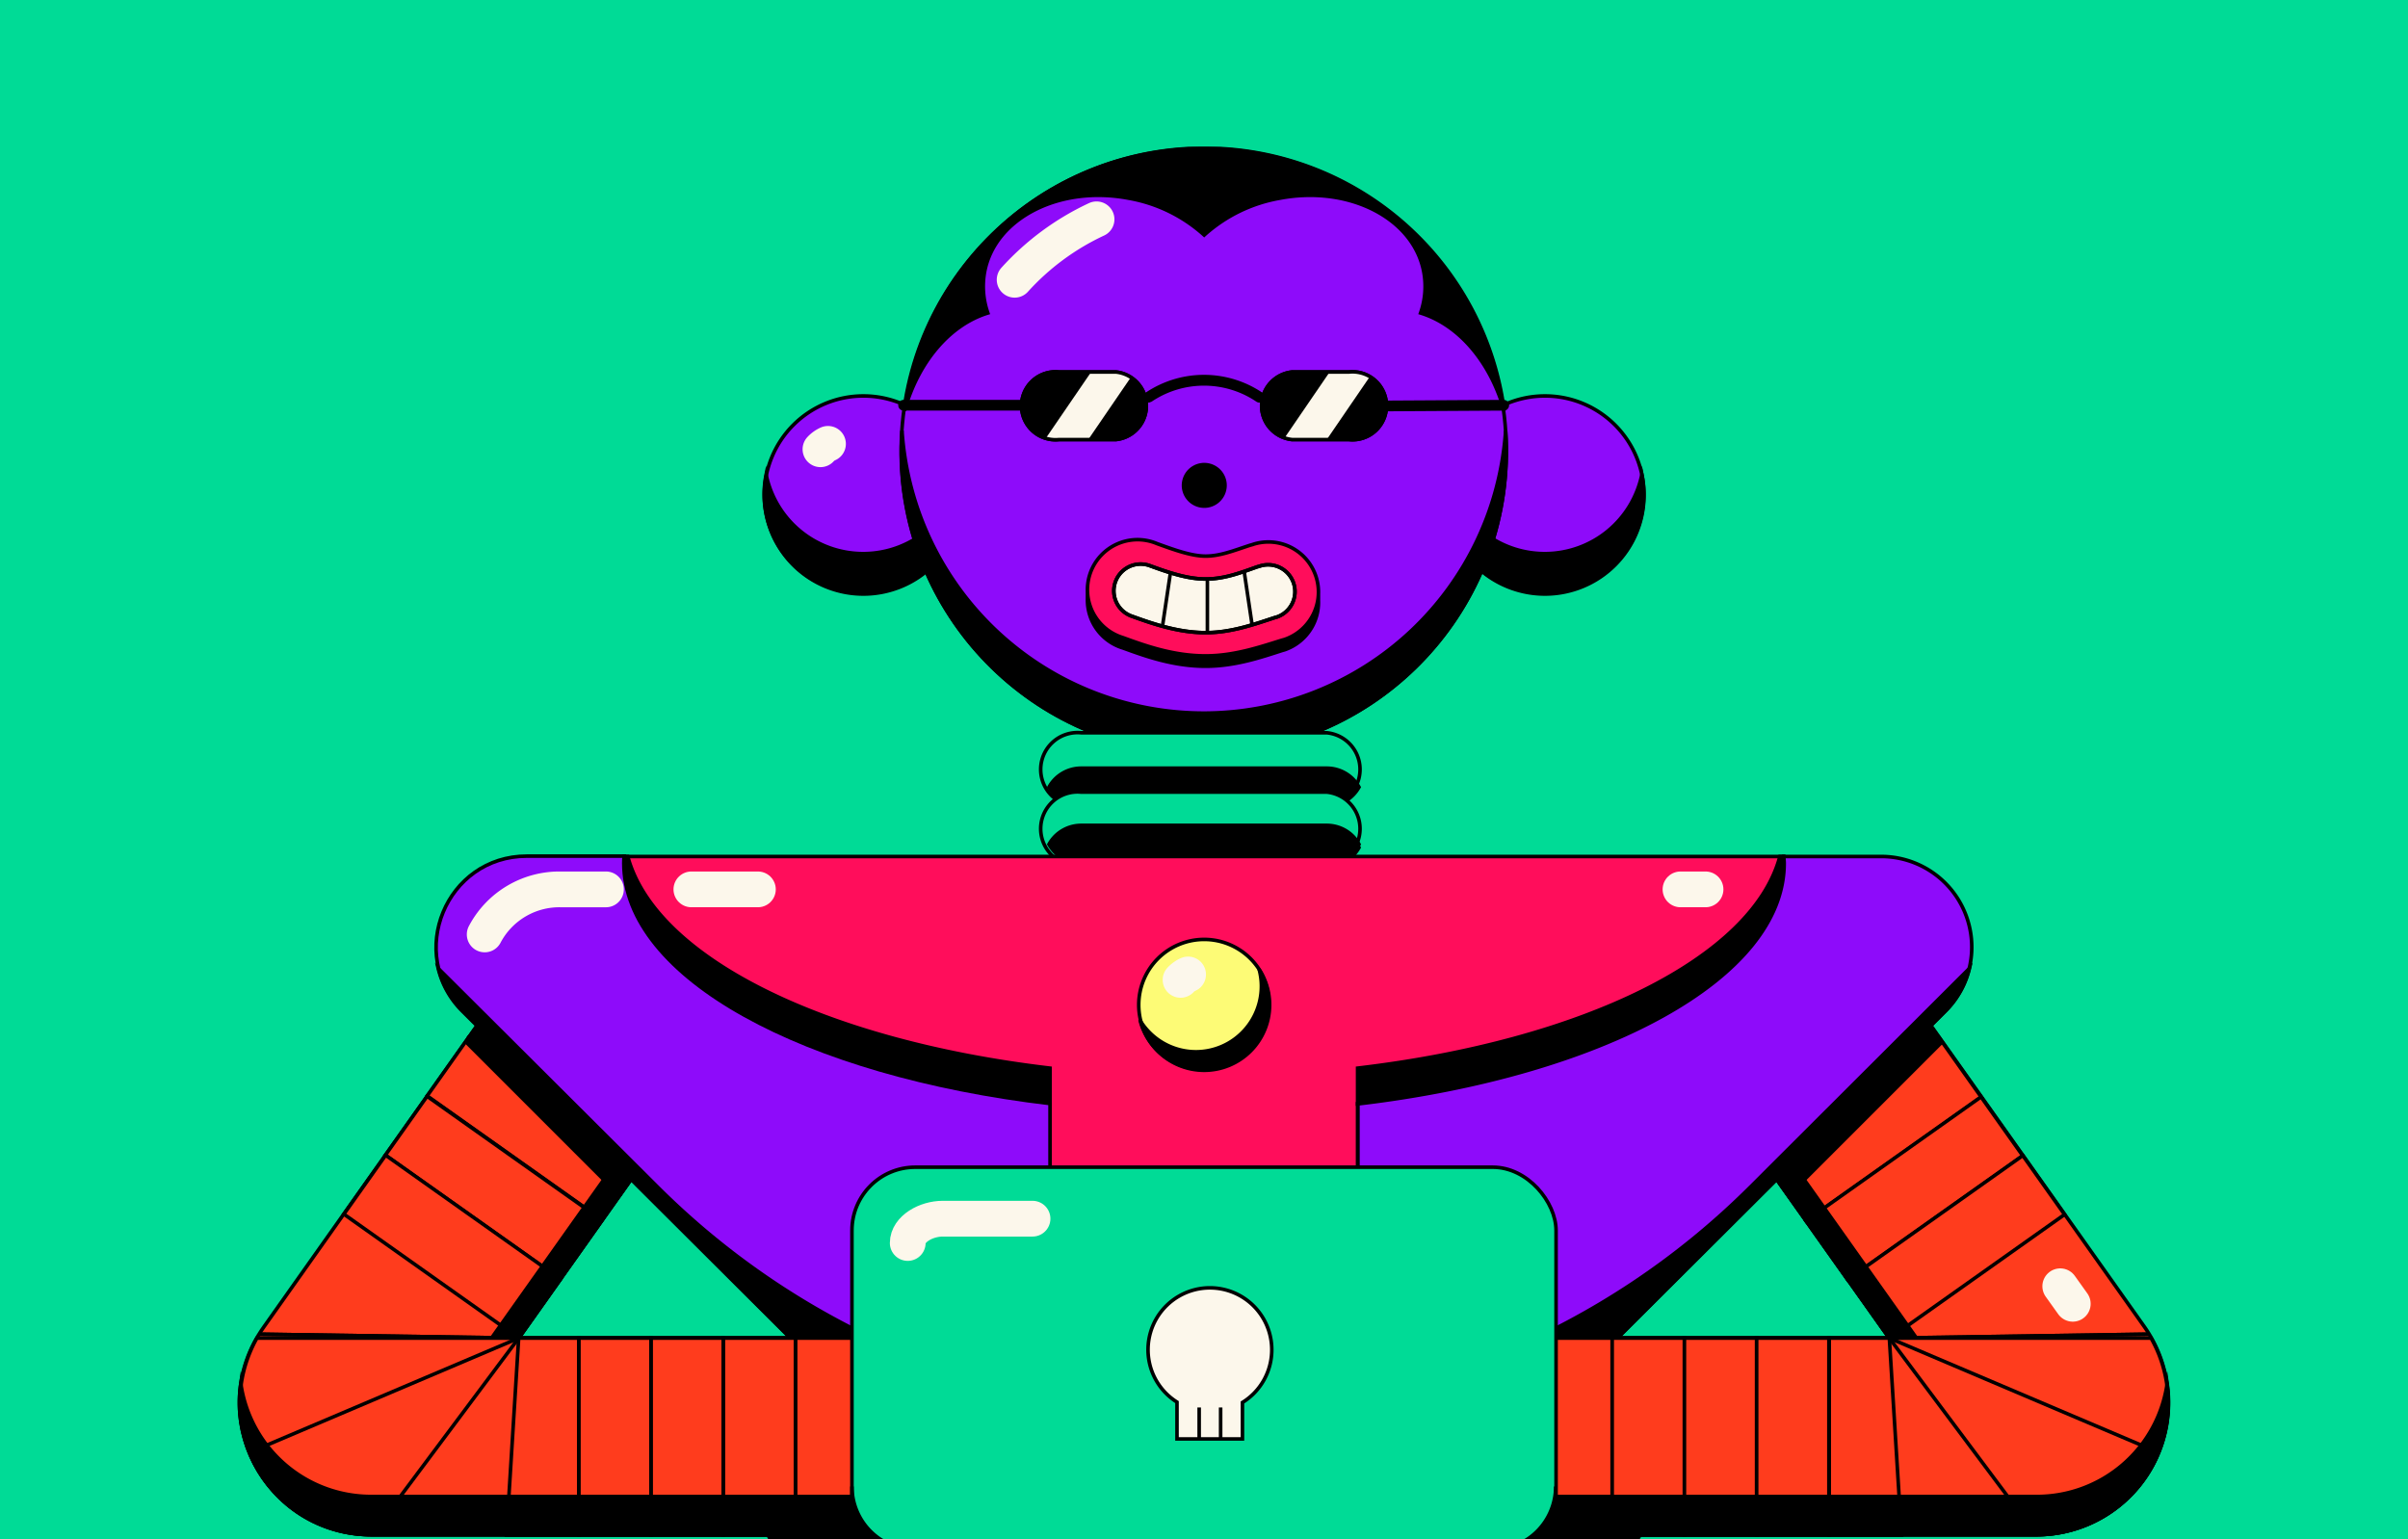 <svg xmlns="http://www.w3.org/2000/svg" xmlns:xlink="http://www.w3.org/1999/xlink" width="402" height="257" viewBox="0 0 402 257">
  <rect x="0" y="0" width="402" height="257" fill="#333333" stroke="none"/>
  <defs>
    <clipPath id="clip-path">
      <rect id="Rectangle_141511" data-name="Rectangle 141511" width="402" height="257" transform="translate(-0.051 -0.206)" fill="#fff"/>
    </clipPath>
    <clipPath id="clip-path-2">
      <rect id="Rectangle_141480" data-name="Rectangle 141480" width="322.669" height="281.346" fill="none"/>
    </clipPath>
    <clipPath id="clip-path-3">
      <path id="Path_128157" data-name="Path 128157" d="M248.861,116.6a4.477,4.477,0,0,0-1.134,8.656c3.463,1.254,7.82,2.806,12.477,2.806s8.119-1.313,11.522-2.507l.418-.119a4.477,4.477,0,0,0,2.806-5.671v-.119h-.06a4.477,4.477,0,0,0-4.119-2.866h-.06a4.477,4.477,0,0,0-1.433.239l-.418.119c-2.866.955-5.85,2.03-8.6,2.03s-6.328-1.194-9.432-2.269l-1.015-.239h-.9" transform="translate(-244.804 -116.6)" fill="none"/>
    </clipPath>
    <clipPath id="clip-path-5">
      <path id="Path_128198" data-name="Path 128198" d="M291.464,62.98a5.671,5.671,0,0,0,0,11.283h9.492a5.671,5.671,0,1,0,0-11.283Z" transform="translate(-286.373 -62.95)" fill="none"/>
    </clipPath>
    <clipPath id="clip-path-7">
      <path id="Path_128200" data-name="Path 128200" d="M225.479,62.98a5.671,5.671,0,1,0,0,11.283h9.492a5.671,5.671,0,0,0,0-11.283Z" transform="translate(-219.227 -62.95)" fill="none"/>
    </clipPath>
  </defs>
  <g id="Mask_Group_25" data-name="Mask Group 25" transform="translate(0.051 0.207)" clip-path="url(#clip-path)">
    <path id="Path_128118" data-name="Path 128118" d="M0,0H402V257H0Z" transform="translate(-0.051 -0.206)" fill="#00db96"/>
    <g id="Artwork_49" data-name="Artwork 49" transform="translate(200.949 164.967)">
      <g id="Group_21343" data-name="Group 21343" transform="translate(-161.335 -140.673)">
        <g id="Group_21336" data-name="Group 21336" clip-path="url(#clip-path-2)">
          <path id="Path_128119" data-name="Path 128119" d="M22.611,314.69H129.59V281.856H47.147l40.416-57.072L57.117,205.8,4.642,279.945A22.026,22.026,0,0,0,22.611,314.69" transform="translate(-0.224 -82.941)" fill="#ff3c1d"/>
          <path id="Path_128120" data-name="Path 128120" d="M22.587,314.69H129.566V281.856H47.123l40.416-57.072L57.093,205.8,4.618,279.945C-5.77,294.512,4.678,314.69,22.587,314.69Z" transform="translate(-0.2 -82.941)" fill="none" stroke="#000" stroke-miterlimit="10" stroke-width="0.597"/>
          <line id="Line_3465" data-name="Line 3465" x1="44.953" y2="19.103" transform="translate(1.97 198.915)" fill="#ff3c1d"/>
          <line id="Line_3466" data-name="Line 3466" x1="44.953" y2="19.103" transform="translate(1.97 198.915)" fill="none" stroke="#000" stroke-miterlimit="10" stroke-width="0.597"/>
          <rect id="Rectangle_141436" data-name="Rectangle 141436" width="12.059" height="32.834" transform="translate(117.307 198.915)" fill="#ff3c1d"/>
          <rect id="Rectangle_141437" data-name="Rectangle 141437" width="12.059" height="32.834" transform="translate(117.307 198.915)" fill="none" stroke="#000" stroke-miterlimit="10" stroke-width="0.597"/>
          <rect id="Rectangle_141438" data-name="Rectangle 141438" width="12.059" height="32.834" transform="translate(105.248 198.915)" fill="#ff3c1d"/>
          <rect id="Rectangle_141439" data-name="Rectangle 141439" width="12.059" height="32.834" transform="translate(105.248 198.915)" fill="none" stroke="#000" stroke-miterlimit="10" stroke-width="0.597"/>
          <rect id="Rectangle_141440" data-name="Rectangle 141440" width="12.059" height="32.834" transform="translate(93.129 198.915)" fill="#ff3c1d"/>
          <rect id="Rectangle_141441" data-name="Rectangle 141441" width="12.059" height="32.834" transform="translate(93.129 198.915)" fill="none" stroke="#000" stroke-miterlimit="10" stroke-width="0.597"/>
          <rect id="Rectangle_141442" data-name="Rectangle 141442" width="12.059" height="32.834" transform="translate(81.07 198.915)" fill="#ff3c1d"/>
          <rect id="Rectangle_141443" data-name="Rectangle 141443" width="12.059" height="32.834" transform="translate(81.07 198.915)" fill="none" stroke="#000" stroke-miterlimit="10" stroke-width="0.597"/>
          <rect id="Rectangle_141444" data-name="Rectangle 141444" width="12.059" height="32.834" transform="translate(69.011 198.915)" fill="#ff3c1d"/>
          <rect id="Rectangle_141445" data-name="Rectangle 141445" width="12.059" height="32.834" transform="translate(69.011 198.915)" fill="none" stroke="#000" stroke-miterlimit="10" stroke-width="0.597"/>
          <rect id="Rectangle_141446" data-name="Rectangle 141446" width="12.059" height="32.834" transform="translate(56.952 198.915)" fill="#ff3c1d"/>
          <rect id="Rectangle_141447" data-name="Rectangle 141447" width="12.059" height="32.834" transform="translate(56.952 198.915)" fill="none" stroke="#000" stroke-miterlimit="10" stroke-width="0.597"/>
          <path id="Path_128121" data-name="Path 128121" d="M75.2,366.034H87.259V333.2H77.23Z" transform="translate(-30.307 -134.285)" fill="#ff3c1d"/>
          <path id="Path_128122" data-name="Path 128122" d="M75.2,366.034H87.259V333.2H77.23Z" transform="translate(-30.307 -134.285)" fill="none" stroke="#000" stroke-miterlimit="10" stroke-width="0.597"/>
          <rect id="Rectangle_141448" data-name="Rectangle 141448" width="12.059" height="35.795" transform="matrix(0.578, -0.816, 0.816, 0.578, 45.608, 138.795)" fill="#ff3c1d"/>
          <rect id="Rectangle_141449" data-name="Rectangle 141449" width="12.059" height="35.795" transform="matrix(0.578, -0.816, 0.816, 0.578, 45.608, 138.795)" fill="none" stroke="#000" stroke-miterlimit="10" stroke-width="0.597"/>
          <rect id="Rectangle_141450" data-name="Rectangle 141450" width="12.059" height="35.795" transform="matrix(0.578, -0.816, 0.816, 0.578, 38.627, 148.635)" fill="#ff3c1d"/>
          <rect id="Rectangle_141451" data-name="Rectangle 141451" width="12.059" height="35.795" transform="matrix(0.578, -0.816, 0.816, 0.578, 38.627, 148.635)" fill="none" stroke="#000" stroke-miterlimit="10" stroke-width="0.597"/>
          <rect id="Rectangle_141452" data-name="Rectangle 141452" width="12.059" height="35.795" transform="matrix(0.578, -0.816, 0.816, 0.578, 31.645, 158.476)" fill="#ff3c1d"/>
          <rect id="Rectangle_141453" data-name="Rectangle 141453" width="12.059" height="35.795" transform="matrix(0.578, -0.816, 0.816, 0.578, 31.645, 158.476)" fill="none" stroke="#000" stroke-miterlimit="10" stroke-width="0.597"/>
          <rect id="Rectangle_141454" data-name="Rectangle 141454" width="12.059" height="35.795" transform="matrix(0.578, -0.816, 0.816, 0.578, 24.664, 168.376)" fill="#ff3c1d"/>
          <rect id="Rectangle_141455" data-name="Rectangle 141455" width="12.059" height="35.795" transform="matrix(0.578, -0.816, 0.816, 0.578, 24.664, 168.376)" fill="none" stroke="#000" stroke-miterlimit="10" stroke-width="0.597"/>
          <rect id="Rectangle_141456" data-name="Rectangle 141456" width="12.059" height="35.795" transform="matrix(0.578, -0.816, 0.816, 0.578, 17.742, 178.216)" fill="#ff3c1d"/>
          <rect id="Rectangle_141457" data-name="Rectangle 141457" width="12.059" height="35.795" transform="matrix(0.578, -0.816, 0.816, 0.578, 17.742, 178.216)" fill="none" stroke="#000" stroke-miterlimit="10" stroke-width="0.597"/>
          <line id="Line_3467" data-name="Line 3467" x1="24.536" y2="32.834" transform="translate(22.387 198.915)" fill="#ff3c1d"/>
          <line id="Line_3468" data-name="Line 3468" x1="24.536" y2="32.834" transform="translate(22.387 198.915)" fill="none" stroke="#000" stroke-miterlimit="10" stroke-width="0.597"/>
          <line id="Line_3469" data-name="Line 3469" x1="43.341" y1="0.657" transform="translate(3.582 198.258)" fill="#ff3c1d"/>
          <line id="Line_3470" data-name="Line 3470" x1="43.341" y1="0.657" transform="translate(3.582 198.258)" fill="none" stroke="#000" stroke-miterlimit="10" stroke-width="0.597"/>
          <path id="Path_128123" data-name="Path 128123" d="M71,293.342,112.849,234.3l3.1,1.97L75.537,293.342Z" transform="translate(-28.614 -94.427)"/>
          <path id="Path_128124" data-name="Path 128124" d="M71,293.342,112.849,234.3l3.1,1.97L75.537,293.342Z" transform="translate(-28.614 -94.427)" fill="none" stroke="#000" stroke-miterlimit="10" stroke-width="0.597"/>
          <path id="Path_128125" data-name="Path 128125" d="M63.9,245.523l25.611,25.611,5.015-7.224L68.915,238.3Z" transform="translate(-25.753 -96.039)"/>
          <path id="Path_128126" data-name="Path 128126" d="M63.9,245.523l25.611,25.611,5.015-7.224L68.915,238.3Z" transform="translate(-25.753 -96.039)" fill="none" stroke="#000" stroke-miterlimit="10" stroke-width="0.597"/>
          <path id="Path_128127" data-name="Path 128127" d="M430.779,314.69H323.8V281.856h82.443l-40.416-57.072L396.274,205.8l52.535,74.145a22.026,22.026,0,0,1-17.969,34.744" transform="translate(-130.497 -82.941)" fill="#ff3c1d"/>
          <path id="Path_128128" data-name="Path 128128" d="M430.779,314.69H323.8V281.856h82.443l-40.416-57.072L396.274,205.8l52.535,74.145A22.049,22.049,0,0,1,430.779,314.69Z" transform="translate(-130.497 -82.941)" fill="none" stroke="#000" stroke-miterlimit="10" stroke-width="0.597"/>
          <line id="Line_3471" data-name="Line 3471" x2="44.953" y2="19.103" transform="translate(275.747 198.915)" fill="#ff3c1d"/>
          <line id="Line_3472" data-name="Line 3472" x2="44.953" y2="19.103" transform="translate(275.747 198.915)" fill="none" stroke="#000" stroke-miterlimit="10" stroke-width="0.597"/>
          <rect id="Rectangle_141458" data-name="Rectangle 141458" width="12.059" height="32.834" transform="translate(193.303 198.915)" fill="#ff3c1d"/>
          <rect id="Rectangle_141459" data-name="Rectangle 141459" width="12.059" height="32.834" transform="translate(193.303 198.915)" fill="none" stroke="#000" stroke-miterlimit="10" stroke-width="0.597"/>
          <rect id="Rectangle_141460" data-name="Rectangle 141460" width="12.059" height="32.834" transform="translate(205.362 198.915)" fill="#ff3c1d"/>
          <rect id="Rectangle_141461" data-name="Rectangle 141461" width="12.059" height="32.834" transform="translate(205.362 198.915)" fill="none" stroke="#000" stroke-miterlimit="10" stroke-width="0.597"/>
          <rect id="Rectangle_141462" data-name="Rectangle 141462" width="12.059" height="32.834" transform="translate(217.421 198.915)" fill="#ff3c1d"/>
          <rect id="Rectangle_141463" data-name="Rectangle 141463" width="12.059" height="32.834" transform="translate(217.421 198.915)" fill="none" stroke="#000" stroke-miterlimit="10" stroke-width="0.597"/>
          <rect id="Rectangle_141464" data-name="Rectangle 141464" width="12.059" height="32.834" transform="translate(229.48 198.915)" fill="#ff3c1d"/>
          <rect id="Rectangle_141465" data-name="Rectangle 141465" width="12.059" height="32.834" transform="translate(229.48 198.915)" fill="none" stroke="#000" stroke-miterlimit="10" stroke-width="0.597"/>
          <rect id="Rectangle_141466" data-name="Rectangle 141466" width="12.059" height="32.834" transform="translate(241.539 198.915)" fill="#ff3c1d"/>
          <rect id="Rectangle_141467" data-name="Rectangle 141467" width="12.059" height="32.834" transform="translate(241.539 198.915)" fill="none" stroke="#000" stroke-miterlimit="10" stroke-width="0.597"/>
          <rect id="Rectangle_141468" data-name="Rectangle 141468" width="12.059" height="32.834" transform="translate(253.598 198.915)" fill="#ff3c1d"/>
          <rect id="Rectangle_141469" data-name="Rectangle 141469" width="12.059" height="32.834" transform="translate(253.598 198.915)" fill="none" stroke="#000" stroke-miterlimit="10" stroke-width="0.597"/>
          <path id="Path_128129" data-name="Path 128129" d="M457.159,366.034H445.1V333.2h10.029Z" transform="translate(-179.383 -134.285)" fill="#ff3c1d"/>
          <path id="Path_128130" data-name="Path 128130" d="M457.159,366.034H445.1V333.2h10.029Z" transform="translate(-179.383 -134.285)" fill="none" stroke="#000" stroke-miterlimit="10" stroke-width="0.597"/>
          <rect id="Rectangle_141470" data-name="Rectangle 141470" width="35.819" height="12.065" transform="matrix(0.816, -0.578, 0.578, 0.816, 240.877, 149.83)" fill="#ff3c1d"/>
          <rect id="Rectangle_141471" data-name="Rectangle 141471" width="35.819" height="12.065" transform="matrix(0.816, -0.578, 0.578, 0.816, 240.877, 149.83)" fill="none" stroke="#000" stroke-miterlimit="10" stroke-width="0.597"/>
          <rect id="Rectangle_141472" data-name="Rectangle 141472" width="35.819" height="12.065" transform="matrix(0.816, -0.578, 0.578, 0.816, 247.851, 159.683)" fill="#ff3c1d"/>
          <rect id="Rectangle_141473" data-name="Rectangle 141473" width="35.819" height="12.065" transform="matrix(0.816, -0.578, 0.578, 0.816, 247.851, 159.683)" fill="none" stroke="#000" stroke-miterlimit="10" stroke-width="0.597"/>
          <rect id="Rectangle_141474" data-name="Rectangle 141474" width="35.819" height="12.065" transform="matrix(0.816, -0.578, 0.578, 0.816, 254.886, 169.537)" fill="#ff3c1d"/>
          <rect id="Rectangle_141475" data-name="Rectangle 141475" width="35.819" height="12.065" transform="matrix(0.816, -0.578, 0.578, 0.816, 254.886, 169.537)" fill="none" stroke="#000" stroke-miterlimit="10" stroke-width="0.597"/>
          <rect id="Rectangle_141476" data-name="Rectangle 141476" width="35.819" height="12.065" transform="matrix(0.816, -0.578, 0.578, 0.816, 261.826, 179.341)" fill="#ff3c1d"/>
          <rect id="Rectangle_141477" data-name="Rectangle 141477" width="35.819" height="12.065" transform="matrix(0.816, -0.578, 0.578, 0.816, 261.826, 179.341)" fill="none" stroke="#000" stroke-miterlimit="10" stroke-width="0.597"/>
          <rect id="Rectangle_141478" data-name="Rectangle 141478" width="35.819" height="12.065" transform="matrix(0.816, -0.578, 0.578, 0.816, 268.801, 189.135)" fill="#ff3c1d"/>
          <rect id="Rectangle_141479" data-name="Rectangle 141479" width="35.819" height="12.065" transform="matrix(0.816, -0.578, 0.578, 0.816, 268.801, 189.135)" fill="none" stroke="#000" stroke-miterlimit="10" stroke-width="0.597"/>
          <line id="Line_3473" data-name="Line 3473" x2="24.536" y2="32.834" transform="translate(275.747 198.915)" fill="#ff3c1d"/>
          <line id="Line_3474" data-name="Line 3474" x2="24.536" y2="32.834" transform="translate(275.747 198.915)" fill="none" stroke="#000" stroke-miterlimit="10" stroke-width="0.597"/>
          <line id="Line_3475" data-name="Line 3475" y1="0.657" x2="43.341" transform="translate(275.747 198.258)" fill="#ff3c1d"/>
          <line id="Line_3476" data-name="Line 3476" y1="0.657" x2="43.341" transform="translate(275.747 198.258)" fill="none" stroke="#000" stroke-miterlimit="10" stroke-width="0.597"/>
          <path id="Path_128131" data-name="Path 128131" d="M439.113,293.342,397.264,234.3l-3.164,1.97,40.475,57.072Z" transform="translate(-158.829 -94.427)"/>
          <path id="Path_128132" data-name="Path 128132" d="M439.113,293.342,397.264,234.3l-3.164,1.97,40.475,57.072Z" transform="translate(-158.829 -94.427)" fill="none" stroke="#000" stroke-miterlimit="10" stroke-width="0.597"/>
          <path id="Path_128133" data-name="Path 128133" d="M455.885,245.523l-25.611,25.611-5.074-7.224L450.87,238.3Z" transform="translate(-171.363 -96.039)"/>
          <path id="Path_128134" data-name="Path 128134" d="M455.885,245.523l-25.611,25.611-5.074-7.224L450.87,238.3Z" transform="translate(-171.363 -96.039)" fill="none" stroke="#000" stroke-miterlimit="10" stroke-width="0.597"/>
          <path id="Path_128135" data-name="Path 128135" d="M370.973,86.236A16.536,16.536,0,1,1,354.436,69.7a16.536,16.536,0,0,1,16.536,16.536" transform="translate(-136.179 -28.09)" fill="#8e0bfa"/>
          <path id="Path_128136" data-name="Path 128136" d="M370.973,86.236A16.536,16.536,0,1,1,354.436,69.7,16.536,16.536,0,0,1,370.973,86.236Z" transform="translate(-136.179 -28.09)" fill="none" stroke="#000" stroke-miterlimit="10" stroke-width="0.597"/>
          <path id="Path_128137" data-name="Path 128137" d="M180.373,86.236A16.536,16.536,0,1,1,163.836,69.7a16.536,16.536,0,0,1,16.536,16.536" transform="translate(-59.364 -28.09)" fill="#8e0bfa"/>
          <path id="Path_128138" data-name="Path 128138" d="M180.373,86.236A16.536,16.536,0,1,1,163.836,69.7a16.536,16.536,0,0,1,16.536,16.536Z" transform="translate(-59.364 -28.09)" fill="none" stroke="#000" stroke-miterlimit="10" stroke-width="0.597"/>
          <path id="Path_128139" data-name="Path 128139" d="M354.356,104.893A16.536,16.536,0,0,1,338.178,91.7a16.536,16.536,0,1,0,32.416,0,16.536,16.536,0,0,1-16.178,13.193" transform="translate(-136.159 -36.957)"/>
          <path id="Path_128140" data-name="Path 128140" d="M354.356,104.893A16.536,16.536,0,0,1,338.178,91.7a16.536,16.536,0,1,0,32.416,0,16.536,16.536,0,0,1-16.238,13.193Z" transform="translate(-136.159 -36.957)" fill="none" stroke="#000" stroke-miterlimit="10" stroke-width="0.597"/>
          <path id="Path_128141" data-name="Path 128141" d="M163.756,104.893A16.536,16.536,0,0,1,147.578,91.7a16.536,16.536,0,1,0,32.416,0,16.536,16.536,0,0,1-16.178,13.193" transform="translate(-59.344 -36.957)"/>
          <path id="Path_128142" data-name="Path 128142" d="M163.756,104.893A16.536,16.536,0,0,1,147.578,91.7a16.536,16.536,0,1,0,32.416,0,16.536,16.536,0,0,1-16.238,13.193Z" transform="translate(-59.344 -36.957)" fill="none" stroke="#000" stroke-miterlimit="10" stroke-width="0.597"/>
          <path id="Path_128143" data-name="Path 128143" d="M286.61,51A50.5,50.5,0,1,1,236.1.5,50.5,50.5,0,0,1,286.61,51" transform="translate(-74.8 -0.202)" fill="#8e0bfa"/>
          <circle id="Ellipse_1028" data-name="Ellipse 1028" cx="50.505" cy="50.505" r="50.505" transform="matrix(0.014, -1, 1, 0.014, 110.078, 100.607)" fill="none" stroke="#000" stroke-miterlimit="10" stroke-width="0.597"/>
          <path id="Path_128144" data-name="Path 128144" d="M236.1,126.562A50.5,50.5,0,0,1,185.72,79.409c-.06,1.126-.12,2.26-.12,3.394a50.5,50.5,0,0,0,101.01,0c0-1.134-.06-2.269-.119-3.4A50.5,50.5,0,0,1,236.1,126.562" transform="translate(-74.8 -32)"/>
          <path id="Path_128145" data-name="Path 128145" d="M236.1,126.562A50.5,50.5,0,0,1,185.72,79.409c-.06,1.126-.12,2.26-.12,3.394a50.5,50.5,0,0,0,101.01,0c0-1.134-.06-2.269-.119-3.4A50.5,50.5,0,0,1,236.1,126.562Z" transform="translate(-74.8 -32)" fill="none" stroke="#000" stroke-miterlimit="10" stroke-width="0.597"/>
          <path id="Path_128146" data-name="Path 128146" d="M300.956,74.263h-9.492a5.671,5.671,0,0,1,0-11.283h9.492a5.671,5.671,0,1,1,0,11.283" transform="translate(-115.413 -25.37)"/>
          <path id="Path_128147" data-name="Path 128147" d="M300.956,74.263h-9.492a5.671,5.671,0,0,1,0-11.283h9.492a5.671,5.671,0,1,1,0,11.283Z" transform="translate(-115.413 -25.37)" fill="none" stroke="#000" stroke-miterlimit="10" stroke-width="0.597"/>
          <path id="Path_128148" data-name="Path 128148" d="M234.971,74.263h-9.492a5.671,5.671,0,1,1,0-11.283h9.492a5.671,5.671,0,0,1,0,11.283" transform="translate(-88.352 -25.37)"/>
          <path id="Path_128149" data-name="Path 128149" d="M234.971,74.263h-9.492a5.671,5.671,0,1,1,0-11.283h9.492a5.671,5.671,0,0,1,0,11.283Z" transform="translate(-88.352 -25.37)" fill="none" stroke="#000" stroke-miterlimit="10" stroke-width="0.597"/>
          <path id="Path_128150" data-name="Path 128150" d="M271.325,92.262a3.463,3.463,0,1,1-3.463-3.463,3.463,3.463,0,0,1,3.463,3.463" transform="translate(-106.558 -35.788)"/>
          <circle id="Ellipse_1029" data-name="Ellipse 1029" cx="3.463" cy="3.463" r="3.463" transform="translate(157.212 59.113) rotate(-76.7)" fill="none" stroke="#000" stroke-miterlimit="10" stroke-width="0.597"/>
          <path id="Path_128151" data-name="Path 128151" d="M257.39,132.2c-5.373,0-10.029-1.672-13.79-3.045a8.358,8.358,0,1,1,5.671-15.7c2.806,1.015,5.731,2.089,8.119,2.089s4.656-.9,7.343-1.791l.418-.119a8.363,8.363,0,1,1,5.433,15.82l-.418.119c-3.522,1.194-7.88,2.686-12.775,2.686" transform="translate(-95.787 -45.463)"/>
          <path id="Path_128152" data-name="Path 128152" d="M257.39,132.2c-5.373,0-10.029-1.672-13.79-3.045a8.358,8.358,0,1,1,5.671-15.7c2.806,1.015,5.731,2.089,8.119,2.089s4.656-.9,7.343-1.791l.418-.119a8.363,8.363,0,1,1,5.433,15.82l-.418.119C266.643,130.712,262.286,132.2,257.39,132.2Z" transform="translate(-95.787 -45.463)" fill="none" stroke="#000" stroke-miterlimit="10" stroke-width="0.597"/>
          <path id="Path_128153" data-name="Path 128153" d="M257.39,129.3c-5.373,0-10.029-1.672-13.79-3.045a8.358,8.358,0,1,1,5.671-15.7c2.806,1.015,5.731,2.089,8.119,2.089s4.656-.9,7.343-1.791l.418-.119a8.363,8.363,0,1,1,5.433,15.82l-.418.119c-3.522,1.194-7.88,2.686-12.775,2.686" transform="translate(-95.787 -44.294)" fill="#ff0d5b"/>
          <path id="Path_128154" data-name="Path 128154" d="M257.39,129.3c-5.373,0-10.029-1.672-13.79-3.045a8.358,8.358,0,1,1,5.671-15.7c2.806,1.015,5.731,2.089,8.119,2.089s4.656-.9,7.343-1.791l.418-.119a8.363,8.363,0,1,1,5.433,15.82l-.418.119C266.643,127.752,262.286,129.3,257.39,129.3Z" transform="translate(-95.787 -44.294)" fill="none" stroke="#000" stroke-miterlimit="10" stroke-width="0.597"/>
          <path id="Path_128155" data-name="Path 128155" d="M260.362,128.17c-4.656,0-9.014-1.552-12.477-2.806a4.477,4.477,0,0,1,3.045-8.417c3.1,1.134,6.328,2.269,9.432,2.269s5.731-1.015,8.6-2.03l.418-.119a4.484,4.484,0,0,1,2.925,8.477l-.418.119c-3.4,1.194-7.223,2.507-11.522,2.507" transform="translate(-98.758 -47.04)" fill="#fcf7eb"/>
          <path id="Path_128156" data-name="Path 128156" d="M260.362,128.17c-4.656,0-9.014-1.552-12.477-2.806a4.477,4.477,0,0,1,3.045-8.417c3.1,1.134,6.328,2.269,9.432,2.269s5.731-1.015,8.6-2.03l.418-.119a4.484,4.484,0,0,1,2.925,8.477l-.418.119c-3.4,1.194-7.223,2.507-11.522,2.507" transform="translate(-98.758 -47.04)" fill="#fcf7eb"/>
        </g>
        <g id="Group_21337" data-name="Group 21337" transform="translate(146.144 69.608)" clip-path="url(#clip-path-3)">
          <line id="Line_3477" data-name="Line 3477" y2="11.999" transform="translate(15.758 0.955)" fill="#fcf7eb"/>
          <line id="Line_3478" data-name="Line 3478" y2="11.999" transform="translate(15.758 0.955)" fill="none" stroke="#000" stroke-miterlimit="10" stroke-width="0.597"/>
          <line id="Line_3479" data-name="Line 3479" x2="1.791" y2="12.059" transform="translate(21.668 -0.239)" fill="#fcf7eb"/>
          <line id="Line_3480" data-name="Line 3480" x2="1.791" y2="12.059" transform="translate(21.668 -0.239)" fill="none" stroke="#000" stroke-miterlimit="10" stroke-width="0.597"/>
          <line id="Line_3481" data-name="Line 3481" x1="1.791" y2="12.059" transform="translate(8.057 -0.239)" fill="#fcf7eb"/>
          <line id="Line_3482" data-name="Line 3482" x1="1.791" y2="12.059" transform="translate(8.057 -0.239)" fill="none" stroke="#000" stroke-miterlimit="10" stroke-width="0.597"/>
        </g>
        <g id="Group_21338" data-name="Group 21338" clip-path="url(#clip-path-2)">
          <path id="Path_128158" data-name="Path 128158" d="M260.362,128.17c-4.656,0-9.014-1.552-12.477-2.806a4.477,4.477,0,0,1,3.045-8.417c3.1,1.134,6.328,2.269,9.432,2.269s5.731-1.015,8.6-2.03l.418-.119a4.484,4.484,0,0,1,2.925,8.477l-.418.119C268.421,126.8,264.6,128.17,260.362,128.17Z" transform="translate(-98.758 -47.04)" fill="none" stroke="#000" stroke-miterlimit="10" stroke-width="0.597"/>
          <path id="Path_128159" data-name="Path 128159" d="M260.362,128.17c-4.656,0-9.014-1.552-12.477-2.806a4.477,4.477,0,0,1,3.045-8.417c3.1,1.134,6.328,2.269,9.432,2.269s5.731-1.015,8.6-2.03l.418-.119a4.484,4.484,0,0,1,2.925,8.477l-.418.119C268.421,126.8,264.6,128.17,260.362,128.17Z" transform="translate(-98.758 -47.04)" fill="none" stroke="#000" stroke-miterlimit="10" stroke-width="0.597"/>
          <path id="Path_128160" data-name="Path 128160" d="M272.353,176.118H231.34a6.149,6.149,0,1,1,0-12.238h41.013a6.149,6.149,0,0,1,0,12.238" transform="translate(-90.512 -66.034)" fill="#00db96"/>
          <path id="Path_128161" data-name="Path 128161" d="M272.353,176.118H231.34a6.149,6.149,0,1,1,0-12.238h41.013a6.149,6.149,0,0,1,0,12.238Z" transform="translate(-90.512 -66.034)" fill="none" stroke="#000" stroke-miterlimit="10" stroke-width="0.597"/>
          <path id="Path_128162" data-name="Path 128162" d="M273.286,173.8H232.273a6.149,6.149,0,0,0-5.373,3.164,6.149,6.149,0,0,0,5.373,3.164h41.013a6.149,6.149,0,0,0,5.373-3.164,6.149,6.149,0,0,0-5.373-3.164" transform="translate(-91.444 -70.044)"/>
          <path id="Path_128163" data-name="Path 128163" d="M273.286,173.8H232.273a6.149,6.149,0,0,0-5.373,3.164,6.149,6.149,0,0,0,5.373,3.164h41.013a6.149,6.149,0,0,0,5.373-3.164,6.149,6.149,0,0,0-5.373-3.164Z" transform="translate(-91.444 -70.044)" fill="none" stroke="#000" stroke-miterlimit="10" stroke-width="0.597"/>
          <path id="Path_128164" data-name="Path 128164" d="M273.286,190.7H232.273a6.149,6.149,0,0,0-5.373,3.164,6.149,6.149,0,0,0,5.373,3.164h41.013a6.149,6.149,0,0,0,5.373-3.164,6.149,6.149,0,0,0-5.373-3.164" transform="translate(-91.444 -76.855)"/>
          <path id="Path_128165" data-name="Path 128165" d="M273.286,190.7H232.273a6.149,6.149,0,0,0-5.373,3.164,6.149,6.149,0,0,0,5.373,3.164h41.013a6.149,6.149,0,0,0,5.373-3.164A6.149,6.149,0,0,0,273.286,190.7Z" transform="translate(-91.444 -76.855)" fill="none" stroke="#000" stroke-miterlimit="10" stroke-width="0.597"/>
          <path id="Path_128166" data-name="Path 128166" d="M272.353,192.718H231.34a6.149,6.149,0,1,1,0-12.238h41.013a6.149,6.149,0,0,1,0,12.238" transform="translate(-90.512 -72.724)" fill="#00db96"/>
          <path id="Path_128167" data-name="Path 128167" d="M272.353,192.718H231.34a6.149,6.149,0,1,1,0-12.238h41.013a6.149,6.149,0,0,1,0,12.238Z" transform="translate(-90.512 -72.724)" fill="none" stroke="#000" stroke-miterlimit="10" stroke-width="0.597"/>
          <path id="Path_128168" data-name="Path 128168" d="M273.286,189.8H232.273a6.149,6.149,0,0,0-5.373,3.164,6.149,6.149,0,0,0,5.373,3.164h41.013a6.149,6.149,0,0,0,5.373-3.164,6.149,6.149,0,0,0-5.373-3.164" transform="translate(-91.444 -76.493)"/>
          <path id="Path_128169" data-name="Path 128169" d="M273.286,189.8H232.273a6.149,6.149,0,0,0-5.373,3.164,6.149,6.149,0,0,0,5.373,3.164h41.013a6.149,6.149,0,0,0,5.373-3.164A6.149,6.149,0,0,0,273.286,189.8Z" transform="translate(-91.444 -76.493)" fill="none" stroke="#000" stroke-miterlimit="10" stroke-width="0.597"/>
          <path id="Path_128170" data-name="Path 128170" d="M301.661,198.46H108.06a10.28,10.28,0,0,0-.06,1.134c0,19.163,30.148,35.341,71.16,40.177V297.32H230.5V239.711c41.013-4.836,71.16-21.014,71.16-40.177a7.225,7.225,0,0,0-.06-1.134" transform="translate(-43.526 -79.959)" fill="#ff0d5b"/>
          <path id="Path_128171" data-name="Path 128171" d="M301.661,198.5H108.06a10.28,10.28,0,0,0-.06,1.134c0,19.163,30.148,35.341,71.16,40.177V297.36H230.5V239.752c41.013-4.836,71.16-21.014,71.16-40.177Z" transform="translate(-43.526 -79.999)" fill="none" stroke="#000" stroke-miterlimit="10" stroke-width="0.597"/>
          <rect id="Rectangle_141481" data-name="Rectangle 141481" width="51.341" height="5.946" transform="translate(135.635 211.392)"/>
          <rect id="Rectangle_141482" data-name="Rectangle 141482" width="51.341" height="5.946" transform="translate(135.635 211.392)" fill="none" stroke="#000" stroke-miterlimit="10" stroke-width="0.597"/>
          <path id="Path_128172" data-name="Path 128172" d="M179.16,233.841c-37.491-4.418-65.907-18.327-70.5-35.341h-.6a10.28,10.28,0,0,0-.06,1.134c0,19.163,30.148,35.341,71.16,40.177Z" transform="translate(-43.526 -79.999)"/>
          <path id="Path_128173" data-name="Path 128173" d="M179.16,233.841c-37.491-4.418-65.907-18.327-70.5-35.341h-.6a10.28,10.28,0,0,0-.06,1.134c0,19.163,30.148,35.341,71.16,40.177Z" transform="translate(-43.526 -79.999)" fill="none" stroke="#000" stroke-miterlimit="10" stroke-width="0.597"/>
          <path id="Path_128174" data-name="Path 128174" d="M383.7,198.5c-4.537,17.014-32.953,30.924-70.5,35.341v5.97c41.013-4.836,71.16-21.014,71.16-40.177a7.225,7.225,0,0,0-.06-1.134Z" transform="translate(-126.225 -79.999)"/>
          <path id="Path_128175" data-name="Path 128175" d="M383.7,198.5c-4.537,17.014-32.953,30.924-70.5,35.341v5.97c41.013-4.836,71.16-21.014,71.16-40.177a7.225,7.225,0,0,0-.06-1.134Z" transform="translate(-126.225 -79.999)" fill="none" stroke="#000" stroke-miterlimit="10" stroke-width="0.597"/>
          <path id="Path_128176" data-name="Path 128176" d="M273.85,232.625A10.925,10.925,0,1,1,262.925,221.7a10.925,10.925,0,0,1,10.925,10.925" transform="translate(-101.56 -89.349)" fill="#fdfb76"/>
          <path id="Path_128177" data-name="Path 128177" d="M273.85,232.625A10.925,10.925,0,1,1,262.925,221.7,10.925,10.925,0,0,1,273.85,232.625Z" transform="translate(-101.56 -89.349)" fill="none" stroke="#000" stroke-miterlimit="10" stroke-width="0.597"/>
          <path id="Path_128178" data-name="Path 128178" d="M272.28,230.2a10.925,10.925,0,0,1-19.88,8.477,10.925,10.925,0,1,0,19.88-8.477" transform="translate(-101.721 -92.774)"/>
          <path id="Path_128179" data-name="Path 128179" d="M272.28,230.2a10.925,10.925,0,0,1-19.88,8.477,10.925,10.925,0,1,0,19.88-8.477Z" transform="translate(-101.721 -92.774)" fill="none" stroke="#000" stroke-linejoin="round" stroke-width="0.597"/>
          <path id="Path_128180" data-name="Path 128180" d="M200.41,27.937a13.433,13.433,0,0,1-.537-6.865c1.672-8.955,12.477-14.507,24.058-12.3a25.312,25.312,0,0,1,12.6,6.149,25.312,25.312,0,0,1,12.6-6.149c11.581-2.209,22.387,3.343,24.058,12.3a13.372,13.372,0,0,1-.537,6.865c6.388,1.97,11.641,8.119,13.969,16.3a50.5,50.5,0,0,0-100.114,0c2.328-8.119,7.582-14.328,13.969-16.3" transform="translate(-75.163 -0.177)"/>
          <path id="Path_128181" data-name="Path 128181" d="M200.41,27.937a13.433,13.433,0,0,1-.537-6.865c1.672-8.955,12.477-14.507,24.058-12.3a25.312,25.312,0,0,1,12.6,6.149,25.312,25.312,0,0,1,12.6-6.149c11.581-2.209,22.387,3.343,24.058,12.3a13.372,13.372,0,0,1-.537,6.865c6.388,1.97,11.641,8.119,13.969,16.3a50.5,50.5,0,0,0-100.114,0C188.769,36.116,194.022,29.907,200.41,27.937Z" transform="translate(-75.163 -0.177)" fill="none" stroke="#000" stroke-miterlimit="10" stroke-width="0.597"/>
          <path id="Path_128182" data-name="Path 128182" d="M266.312,427.8H205.957A20.357,20.357,0,0,1,185.6,407.441V364.1H286.669v43.341A20.357,20.357,0,0,1,266.312,427.8" transform="translate(-74.8 -146.738)" fill="#8e0bfa"/>
          <path id="Path_128183" data-name="Path 128183" d="M266.312,427.8H205.957A20.357,20.357,0,0,1,185.6,407.441V364.1H286.669v43.341A20.357,20.357,0,0,1,266.312,427.8Z" transform="translate(-74.8 -146.738)" fill="none" stroke="#000" stroke-miterlimit="10" stroke-width="0.597"/>
          <path id="Path_128184" data-name="Path 128184" d="M276.759,395.222a35.58,35.58,0,0,1-34.386,26.446H229.9a35.58,35.58,0,0,1-34.386-26.445L187.212,364H185.6v43.341A20.357,20.357,0,0,0,205.957,427.7h60.355a20.357,20.357,0,0,0,20.357-20.357V364.06h-1.612Z" transform="translate(-74.8 -146.698)"/>
          <path id="Path_128185" data-name="Path 128185" d="M276.759,395.222a35.58,35.58,0,0,1-34.386,26.446H229.9a35.58,35.58,0,0,1-34.386-26.445L187.212,364H185.6v43.341A20.357,20.357,0,0,0,205.957,427.7h60.355a20.357,20.357,0,0,0,20.357-20.357V364.06h-1.612Z" transform="translate(-74.8 -146.698)" fill="none" stroke="#000" stroke-miterlimit="10" stroke-width="0.597"/>
          <path id="Path_128186" data-name="Path 128186" d="M254.134,68.394a.9.9,0,0,1-.478-1.612,17.432,17.432,0,0,1,19.521,0,.9.9,0,0,1-1.015,1.492,15.641,15.641,0,0,0-17.492,0l-.478.179" transform="translate(-102.082 -25.71)"/>
          <line id="Line_3483" data-name="Line 3483" transform="translate(161.305 43.102)" fill="#fcf7eb"/>
          <line id="Line_3484" data-name="Line 3484" transform="translate(161.305 43.102)" fill="none" stroke="#000" stroke-miterlimit="10" stroke-width="1"/>
          <line id="Line_3485" data-name="Line 3485" x1="20.178" y1="0.06" transform="translate(111.278 43.102)" fill="#fcf7eb"/>
          <path id="Path_128187" data-name="Path 128187" d="M205.973,72.591H185.8a.9.9,0,1,1,0-1.791h20.178a.9.9,0,1,1,0,1.791" transform="translate(-74.518 -28.534)"/>
          <line id="Line_3486" data-name="Line 3486" y1="0.179" x2="19.999" transform="translate(191.214 43.102)" fill="#fcf7eb"/>
          <path id="Path_128188" data-name="Path 128188" d="M319.7,72.71a.9.9,0,1,1,0-1.791l20.059-.119h0a.9.9,0,1,1,0,1.791Z" transform="translate(-128.482 -28.534)"/>
          <path id="Path_128189" data-name="Path 128189" d="M158,297.32V239.711c-41.013-4.836-71.16-21.014-71.16-40.177q0-.537.06-1.134H70.664c-13.492,0-20.238,16.357-10.686,25.849l73.19,73.071Z" transform="translate(-22.368 -79.959)" fill="#8e0bfa"/>
          <path id="Path_128190" data-name="Path 128190" d="M158,297.32V239.711c-41.013-4.836-71.16-21.014-71.16-40.177q0-.537.06-1.134H70.664c-13.492,0-20.238,16.357-10.686,25.849l73.19,73.071Z" transform="translate(-22.368 -79.959)" fill="none" stroke="#000" stroke-miterlimit="10" stroke-width="0.597"/>
          <path id="Path_128191" data-name="Path 128191" d="M400.639,198.5H384.4c0,.358.06.776.06,1.134,0,19.163-30.148,35.341-71.16,40.177V297.36h24.835l73.19-73.011A15.132,15.132,0,0,0,400.639,198.5" transform="translate(-126.265 -79.999)" fill="#8e0bfa"/>
          <path id="Path_128192" data-name="Path 128192" d="M400.639,198.5H384.4c0,.358.06.776.06,1.134,0,19.163-30.148,35.341-71.16,40.177V297.36h24.835l73.19-73.011A15.132,15.132,0,0,0,400.639,198.5Z" transform="translate(-126.265 -79.999)" fill="none" stroke="#000" stroke-miterlimit="10" stroke-width="0.597"/>
          <path id="Path_128193" data-name="Path 128193" d="M217.3,30.389A42.8,42.8,0,0,1,230.971,20.3" transform="translate(-87.576 -8.181)" fill="none" stroke="#fcf7eb" stroke-linecap="round" stroke-miterlimit="10" stroke-width="5.97"/>
          <path id="Path_128194" data-name="Path 128194" d="M163,84a3.821,3.821,0,0,1,1.254-.9" transform="translate(-65.692 -33.491)" fill="none" stroke="#fcf7eb" stroke-linecap="round" stroke-miterlimit="10" stroke-width="5.97"/>
          <path id="Path_128195" data-name="Path 128195" d="M263.7,232.4a3.821,3.821,0,0,1,1.254-.9" transform="translate(-106.276 -93.298)" fill="none" stroke="#fcf7eb" stroke-linecap="round" stroke-miterlimit="10" stroke-width="5.97"/>
          <path id="Path_128196" data-name="Path 128196" d="M275.133,266.335a129.127,129.127,0,0,1-91.159,37.67h0a129.127,129.127,0,0,1-91.219-37.67L56.1,229.8a14.984,14.984,0,0,0,4.059,7.164l73.25,73.011h101.01l73.25-73.011a14.984,14.984,0,0,0,4.059-7.164Z" transform="translate(-22.609 -92.613)"/>
          <path id="Path_128197" data-name="Path 128197" d="M275.133,266.335a129.127,129.127,0,0,1-91.159,37.67h0a129.127,129.127,0,0,1-91.219-37.67L56.1,229.8a14.984,14.984,0,0,0,4.059,7.164l73.25,73.011h101.01l73.25-73.011a14.984,14.984,0,0,0,4.059-7.164Z" transform="translate(-22.609 -92.613)" fill="none" stroke="#000" stroke-miterlimit="10" stroke-width="0.597"/>
        </g>
        <g id="Group_21339" data-name="Group 21339" transform="translate(170.96 37.58)" clip-path="url(#clip-path-5)">
          <line id="Line_3487" data-name="Line 3487" x1="13.313" y2="19.462" transform="translate(4.434 -4.03)" fill="none" stroke="#fcf7eb" stroke-linecap="round" stroke-miterlimit="10" stroke-width="5.97"/>
        </g>
        <g id="Group_21340" data-name="Group 21340" clip-path="url(#clip-path-2)">
          <path id="Path_128199" data-name="Path 128199" d="M300.956,74.263h-9.492a5.671,5.671,0,0,1,0-11.283h9.492a5.671,5.671,0,1,1,0,11.283Z" transform="translate(-115.413 -25.37)" fill="none" stroke="#000" stroke-miterlimit="10" stroke-width="0.597"/>
        </g>
        <g id="Group_21341" data-name="Group 21341" transform="translate(130.875 37.58)" clip-path="url(#clip-path-7)">
          <line id="Line_3488" data-name="Line 3488" x1="13.313" y2="19.462" transform="translate(4.7 -4.03)" fill="none" stroke="#fcf7eb" stroke-linecap="round" stroke-miterlimit="10" stroke-width="5.97"/>
        </g>
        <g id="Group_21342" data-name="Group 21342" clip-path="url(#clip-path-2)">
          <path id="Path_128201" data-name="Path 128201" d="M234.971,74.263h-9.492a5.671,5.671,0,1,1,0-11.283h9.492a5.671,5.671,0,0,1,0,11.283Z" transform="translate(-88.352 -25.37)" fill="none" stroke="#000" stroke-miterlimit="10" stroke-width="0.597"/>
          <path id="Path_128202" data-name="Path 128202" d="M406.243,333.2H323.8v32.834H430.779A22.006,22.006,0,0,0,449.943,333.2Z" transform="translate(-130.497 -134.285)" fill="#ff3c1d"/>
          <path id="Path_128203" data-name="Path 128203" d="M406.243,333.2H323.8v32.834H430.779A22.006,22.006,0,0,0,449.943,333.2Z" transform="translate(-130.497 -134.285)" fill="none" stroke="#000" stroke-miterlimit="10" stroke-width="0.597"/>
          <line id="Line_3489" data-name="Line 3489" x2="44.953" y2="19.103" transform="translate(275.747 198.915)" fill="#ff3c1d"/>
          <line id="Line_3490" data-name="Line 3490" x2="44.953" y2="19.103" transform="translate(275.747 198.915)" fill="none" stroke="#000" stroke-miterlimit="10" stroke-width="0.597"/>
          <rect id="Rectangle_141485" data-name="Rectangle 141485" width="12.059" height="32.834" transform="translate(193.303 198.915)" fill="#ff3c1d"/>
          <rect id="Rectangle_141486" data-name="Rectangle 141486" width="12.059" height="32.834" transform="translate(193.303 198.915)" fill="none" stroke="#000" stroke-miterlimit="10" stroke-width="0.597"/>
          <rect id="Rectangle_141487" data-name="Rectangle 141487" width="12.059" height="32.834" transform="translate(205.362 198.915)" fill="#ff3c1d"/>
          <rect id="Rectangle_141488" data-name="Rectangle 141488" width="12.059" height="32.834" transform="translate(205.362 198.915)" fill="none" stroke="#000" stroke-miterlimit="10" stroke-width="0.597"/>
          <rect id="Rectangle_141489" data-name="Rectangle 141489" width="12.059" height="32.834" transform="translate(217.421 198.915)" fill="#ff3c1d"/>
          <rect id="Rectangle_141490" data-name="Rectangle 141490" width="12.059" height="32.834" transform="translate(217.421 198.915)" fill="none" stroke="#000" stroke-miterlimit="10" stroke-width="0.597"/>
          <rect id="Rectangle_141491" data-name="Rectangle 141491" width="12.059" height="32.834" transform="translate(229.48 198.915)" fill="#ff3c1d"/>
          <rect id="Rectangle_141492" data-name="Rectangle 141492" width="12.059" height="32.834" transform="translate(229.48 198.915)" fill="none" stroke="#000" stroke-miterlimit="10" stroke-width="0.597"/>
          <rect id="Rectangle_141493" data-name="Rectangle 141493" width="12.059" height="32.834" transform="translate(241.539 198.915)" fill="#ff3c1d"/>
          <rect id="Rectangle_141494" data-name="Rectangle 141494" width="12.059" height="32.834" transform="translate(241.539 198.915)" fill="none" stroke="#000" stroke-miterlimit="10" stroke-width="0.597"/>
          <rect id="Rectangle_141495" data-name="Rectangle 141495" width="12.059" height="32.834" transform="translate(253.598 198.915)" fill="#ff3c1d"/>
          <rect id="Rectangle_141496" data-name="Rectangle 141496" width="12.059" height="32.834" transform="translate(253.598 198.915)" fill="none" stroke="#000" stroke-miterlimit="10" stroke-width="0.597"/>
          <path id="Path_128204" data-name="Path 128204" d="M457.159,366.034H445.1V333.2h10.029Z" transform="translate(-179.383 -134.285)" fill="#ff3c1d"/>
          <path id="Path_128205" data-name="Path 128205" d="M457.159,366.034H445.1V333.2h10.029Z" transform="translate(-179.383 -134.285)" fill="none" stroke="#000" stroke-miterlimit="10" stroke-width="0.597"/>
          <line id="Line_3491" data-name="Line 3491" x2="24.536" y2="32.834" transform="translate(275.747 198.915)" fill="#ff3c1d"/>
          <line id="Line_3492" data-name="Line 3492" x2="24.536" y2="32.834" transform="translate(275.747 198.915)" fill="none" stroke="#000" stroke-miterlimit="10" stroke-width="0.597"/>
          <line id="Line_3493" data-name="Line 3493" y1="0.657" x2="43.341" transform="translate(275.747 198.258)" fill="#ff3c1d"/>
          <line id="Line_3494" data-name="Line 3494" y1="0.657" x2="43.341" transform="translate(275.747 198.258)" fill="none" stroke="#000" stroke-miterlimit="10" stroke-width="0.597"/>
          <path id="Path_128206" data-name="Path 128206" d="M430.779,364.765H323.8v6.388H430.779a22.077,22.077,0,0,0,21.85-25.252,21.969,21.969,0,0,1-21.85,18.865" transform="translate(-130.497 -139.404)"/>
          <path id="Path_128207" data-name="Path 128207" d="M430.779,364.765H323.8v6.388H430.779a22.077,22.077,0,0,0,21.85-25.252,21.969,21.969,0,0,1-21.85,18.865Z" transform="translate(-130.497 -139.404)" fill="none" stroke="#000" stroke-miterlimit="10" stroke-width="0.597"/>
          <path id="Path_128208" data-name="Path 128208" d="M47.15,333.2h82.443v32.834H22.614A22.006,22.006,0,0,1,3.451,333.2Z" transform="translate(-0.227 -134.285)" fill="#ff3c1d"/>
          <path id="Path_128209" data-name="Path 128209" d="M47.15,333.2h82.443v32.834H22.614A22.006,22.006,0,0,1,3.451,333.2Z" transform="translate(-0.227 -134.285)" fill="none" stroke="#000" stroke-miterlimit="10" stroke-width="0.597"/>
          <line id="Line_3495" data-name="Line 3495" x1="44.953" y2="19.103" transform="translate(1.97 198.915)" fill="#ff3c1d"/>
          <line id="Line_3496" data-name="Line 3496" x1="44.953" y2="19.103" transform="translate(1.97 198.915)" fill="none" stroke="#000" stroke-miterlimit="10" stroke-width="0.597"/>
          <rect id="Rectangle_141497" data-name="Rectangle 141497" width="12.059" height="32.834" transform="translate(117.307 198.915)" fill="#ff3c1d"/>
          <rect id="Rectangle_141498" data-name="Rectangle 141498" width="12.059" height="32.834" transform="translate(117.307 198.915)" fill="none" stroke="#000" stroke-miterlimit="10" stroke-width="0.597"/>
          <rect id="Rectangle_141499" data-name="Rectangle 141499" width="12.059" height="32.834" transform="translate(105.248 198.915)" fill="#ff3c1d"/>
          <rect id="Rectangle_141500" data-name="Rectangle 141500" width="12.059" height="32.834" transform="translate(105.248 198.915)" fill="none" stroke="#000" stroke-miterlimit="10" stroke-width="0.597"/>
          <rect id="Rectangle_141501" data-name="Rectangle 141501" width="12.059" height="32.834" transform="translate(93.129 198.915)" fill="#ff3c1d"/>
          <rect id="Rectangle_141502" data-name="Rectangle 141502" width="12.059" height="32.834" transform="translate(93.129 198.915)" fill="none" stroke="#000" stroke-miterlimit="10" stroke-width="0.597"/>
          <rect id="Rectangle_141503" data-name="Rectangle 141503" width="12.059" height="32.834" transform="translate(81.07 198.915)" fill="#ff3c1d"/>
          <rect id="Rectangle_141504" data-name="Rectangle 141504" width="12.059" height="32.834" transform="translate(81.07 198.915)" fill="none" stroke="#000" stroke-miterlimit="10" stroke-width="0.597"/>
          <rect id="Rectangle_141505" data-name="Rectangle 141505" width="12.059" height="32.834" transform="translate(69.011 198.915)" fill="#ff3c1d"/>
          <rect id="Rectangle_141506" data-name="Rectangle 141506" width="12.059" height="32.834" transform="translate(69.011 198.915)" fill="none" stroke="#000" stroke-miterlimit="10" stroke-width="0.597"/>
          <rect id="Rectangle_141507" data-name="Rectangle 141507" width="12.059" height="32.834" transform="translate(56.952 198.915)" fill="#ff3c1d"/>
          <rect id="Rectangle_141508" data-name="Rectangle 141508" width="12.059" height="32.834" transform="translate(56.952 198.915)" fill="none" stroke="#000" stroke-miterlimit="10" stroke-width="0.597"/>
          <path id="Path_128210" data-name="Path 128210" d="M75.2,366.034H87.259V333.2H77.23Z" transform="translate(-30.307 -134.285)" fill="#ff3c1d"/>
          <path id="Path_128211" data-name="Path 128211" d="M75.2,366.034H87.259V333.2H77.23Z" transform="translate(-30.307 -134.285)" fill="none" stroke="#000" stroke-miterlimit="10" stroke-width="0.597"/>
          <line id="Line_3497" data-name="Line 3497" x1="24.536" y2="32.834" transform="translate(22.387 198.915)" fill="#ff3c1d"/>
          <line id="Line_3498" data-name="Line 3498" x1="24.536" y2="32.834" transform="translate(22.387 198.915)" fill="none" stroke="#000" stroke-miterlimit="10" stroke-width="0.597"/>
          <line id="Line_3499" data-name="Line 3499" x1="43.341" y1="0.657" transform="translate(3.582 198.258)" fill="#ff3c1d"/>
          <line id="Line_3500" data-name="Line 3500" x1="43.341" y1="0.657" transform="translate(3.582 198.258)" fill="none" stroke="#000" stroke-miterlimit="10" stroke-width="0.597"/>
          <path id="Path_128212" data-name="Path 128212" d="M22.594,364.765H129.574v6.388H22.594A22.077,22.077,0,0,1,.745,345.9a21.969,21.969,0,0,0,21.85,18.865" transform="translate(-0.207 -139.404)"/>
          <path id="Path_128213" data-name="Path 128213" d="M22.594,364.765H129.574v6.388H22.594A22.077,22.077,0,0,1,.745,345.9a21.969,21.969,0,0,0,21.85,18.865Z" transform="translate(-0.207 -139.404)" fill="none" stroke="#000" stroke-miterlimit="10" stroke-width="0.597"/>
          <path id="Path_128214" data-name="Path 128214" d="M270.289,394.995h-98.92a14.626,14.626,0,0,1-6.746-1.612l-15.939-8.238a4.239,4.239,0,0,1,3.164-7.044H289.81a4.239,4.239,0,0,1,3.164,7.044l-15.939,8.238a14.626,14.626,0,0,1-6.746,1.612" transform="translate(-59.494 -152.381)"/>
          <path id="Path_128215" data-name="Path 128215" d="M270.289,394.995h-98.92a14.626,14.626,0,0,1-6.746-1.612l-15.939-8.238a4.239,4.239,0,0,1,3.164-7.044H289.81a4.239,4.239,0,0,1,3.164,7.044l-15.939,8.238A14.626,14.626,0,0,1,270.289,394.995Z" transform="translate(-59.494 -152.381)" fill="none" stroke="#000" stroke-miterlimit="10" stroke-width="0.597"/>
          <path id="Path_128216" data-name="Path 128216" d="M278.72,357.635H182.367A10.567,10.567,0,0,1,171.8,347.068v-51.1A10.567,10.567,0,0,1,182.367,285.4H278.72a10.567,10.567,0,0,1,10.567,10.567v51.042a10.567,10.567,0,0,1-10.567,10.567" transform="translate(-69.238 -115.021)" fill="#00db96"/>
          <rect id="Rectangle_141509" data-name="Rectangle 141509" width="117.546" height="72.241" rx="10.567" transform="translate(102.562 170.379)" fill="none" stroke="#000" stroke-miterlimit="10" stroke-width="0.597"/>
          <path id="Path_128217" data-name="Path 128217" d="M278.72,385.267H182.367A10.567,10.567,0,0,1,171.8,374.7v8.358a10.567,10.567,0,0,0,10.567,10.567H278.72a10.567,10.567,0,0,0,10.567-10.567V374.7a10.567,10.567,0,0,1-10.567,10.567" transform="translate(-69.238 -151.01)"/>
          <path id="Path_128218" data-name="Path 128218" d="M278.72,385.267H182.367A10.567,10.567,0,0,1,171.8,374.7v8.358a10.567,10.567,0,0,0,10.567,10.567H278.72a10.567,10.567,0,0,0,10.567-10.567V374.7A10.567,10.567,0,0,1,278.72,385.267Z" transform="translate(-69.238 -151.01)" fill="none" stroke="#000" stroke-miterlimit="10" stroke-width="0.597"/>
          <path id="Path_128219" data-name="Path 128219" d="M187.4,303.859c0-2.328,3.045-4.059,5.85-4.059h14.984" transform="translate(-75.525 -120.824)" fill="none" stroke="#fcf7eb" stroke-linecap="round" stroke-miterlimit="10" stroke-width="5.97"/>
          <path id="Path_128220" data-name="Path 128220" d="M275.255,329.447a10.328,10.328,0,1,0-15.82,8.776v6.149H270.36v-6.089a10.328,10.328,0,0,0,4.9-8.776" transform="translate(-102.607 -128.622)" fill="#fcf7eb"/>
          <path id="Path_128221" data-name="Path 128221" d="M275.255,329.447a10.328,10.328,0,1,0-15.82,8.776v6.149H270.36v-6.089A10.328,10.328,0,0,0,275.255,329.447Z" transform="translate(-102.607 -128.622)" fill="none" stroke="#000" stroke-miterlimit="10" stroke-width="0.597"/>
          <line id="Line_3501" data-name="Line 3501" y1="5.253" transform="translate(160.529 210.496)" fill="none" stroke="#000" stroke-miterlimit="10" stroke-width="0.597"/>
          <line id="Line_3502" data-name="Line 3502" y2="5.253" transform="translate(164.111 210.496)" fill="none" stroke="#000" stroke-miterlimit="10" stroke-width="0.597"/>
          <path id="Path_128222" data-name="Path 128222" d="M89.338,207.7H81.756A14.089,14.089,0,0,0,69.1,215.221" transform="translate(-27.848 -83.706)" fill="none" stroke="#fcf7eb" stroke-linecap="round" stroke-miterlimit="10" stroke-width="5.97"/>
          <line id="Line_3503" data-name="Line 3503" x1="11.104" transform="translate(75.757 123.993)" fill="none" stroke="#fcf7eb" stroke-linecap="round" stroke-miterlimit="10" stroke-width="5.97"/>
          <line id="Line_3504" data-name="Line 3504" x1="4.179" transform="translate(240.883 123.993)" fill="none" stroke="#fcf7eb" stroke-linecap="round" stroke-miterlimit="10" stroke-width="5.97"/>
          <line id="Line_3505" data-name="Line 3505" x2="2.089" y2="2.925" transform="translate(304.282 190.259)" fill="none" stroke="#fcf7eb" stroke-linecap="round" stroke-miterlimit="10" stroke-width="5.97"/>
        </g>
      </g>
    </g>
  </g>
</svg>
